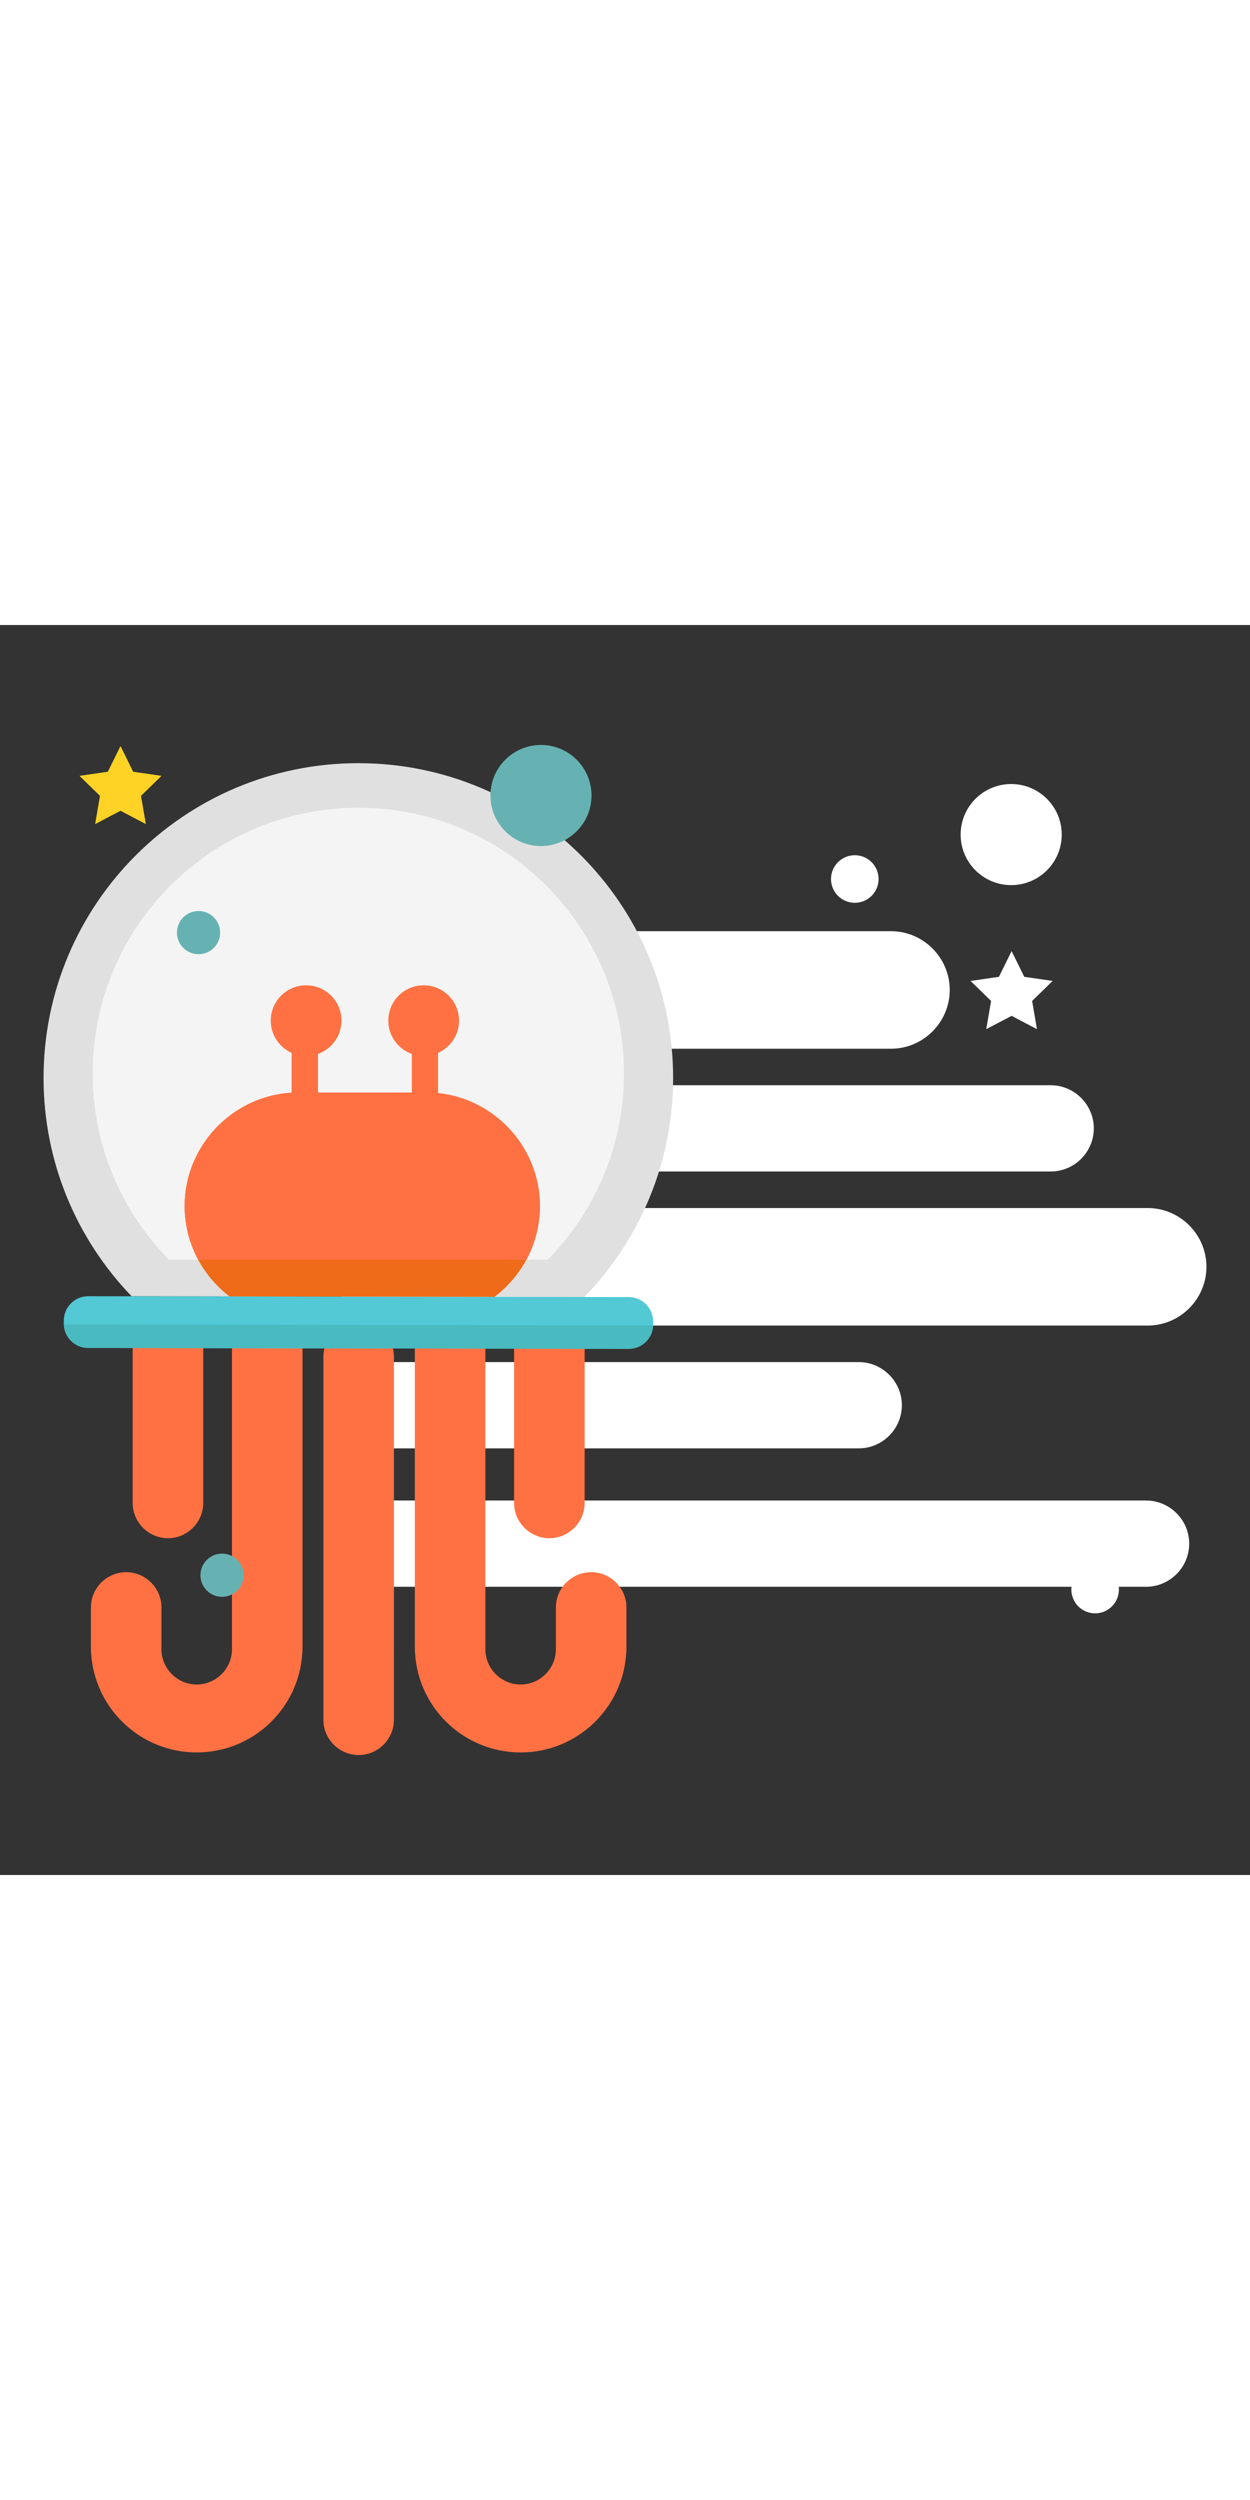 <?xml version="1.0" ?><!DOCTYPE svg  PUBLIC '-//W3C//DTD SVG 1.1//EN'  'http://www.w3.org/Graphics/SVG/1.1/DTD/svg11.dtd'><svg enable-background="new 0 0 512 512" height="500px" id="alien" version="1.1" viewBox="0 0 512 512" width="250px" xml:space="preserve" xmlns="http://www.w3.org/2000/svg" xmlns:xlink="http://www.w3.org/1999/xlink"><rect x="0" y="0" width="512" height="512" fill="#333333" stroke="none"/><path d="M351.734,301.913H139.77v35.334h211.965c9.717,0,17.667-7.95,17.667-17.667S361.451,301.913,351.734,301.913  z" fill="#fff0"/><path d="M469.425,358.611H139.77c-0.256,0.055,0.389,35.055,0,35.334h329.655c9.717,0,17.667-7.95,17.667-17.667  S479.142,358.611,469.425,358.611z" fill="#fff0"/><path d="M470.087,238.811H139.77v48.142h330.317c13.239,0,24.071-10.832,24.071-24.071  S483.326,238.811,470.087,238.811z" fill="#fff0"/><path d="M430.354,188.517H139.77v35.334h290.584c9.717,0,17.667-7.95,17.667-17.667S440.07,188.517,430.354,188.517z  " fill="#fff0"/><path d="M364.937,125.415H139.77v48.143h225.167c13.239,0,24.071-10.832,24.071-24.071  S378.176,125.415,364.937,125.415z" fill="#fff0"/><path d="M210.576,295.945v63.665c0,7.944,6.501,14.444,14.445,14.444s14.445-6.5,14.445-14.444v-63.665H210.576z" fill="#FF7143"/><path d="M242.142,387.965c-7.944,0-14.445,6.501-14.445,14.445v12.932v4.188c0,7.944-6.5,14.444-14.444,14.444  c-7.945,0-14.445-6.5-14.445-14.444v-18.099V295.945h-28.89V419.53c0,0.355,0.027,0.704,0.053,1.054  c0.004,0.071,0.008,0.144,0.012,0.216c0.008,0.089,0.011,0.179,0.021,0.267c1.349,22.719,20.192,40.729,43.25,40.729  c23.057,0,41.9-18.01,43.25-40.729c0.009-0.088,0.012-0.178,0.02-0.267c0.005-0.072,0.008-0.145,0.012-0.216  c0.025-0.35,0.054-0.698,0.054-1.054v-17.12C256.587,394.466,250.086,387.965,242.142,387.965z" fill="#FF7143"/><path d="M132.979,295.945c-0.324,1.197-0.513,2.449-0.513,3.745V448.42c0,7.945,6.5,14.445,14.444,14.445  c7.945,0,14.445-6.5,14.445-14.445V299.69c0-1.296-0.188-2.548-0.513-3.745H132.979z" fill="#FF7143"/><path d="M95.017,295.945v105.486v18.099c0,7.944-6.5,14.444-14.445,14.444c-7.944,0-14.444-6.5-14.444-14.444v-4.188  V402.41c0-7.944-6.501-14.445-14.445-14.445s-14.445,6.501-14.445,14.445v17.12c0,0.355,0.028,0.704,0.054,1.054  c0.004,0.071,0.008,0.144,0.012,0.216c0.008,0.089,0.011,0.179,0.021,0.267c1.349,22.719,20.192,40.729,43.249,40.729  c23.058,0,41.901-18.01,43.25-40.729c0.01-0.088,0.013-0.178,0.021-0.267c0.004-0.072,0.008-0.145,0.011-0.216  c0.025-0.35,0.054-0.698,0.054-1.054V295.945H95.017z" fill="#FF7143"/><path d="M54.356,295.945v63.665c0,7.944,6.5,14.444,14.445,14.444c7.944,0,14.445-6.5,14.445-14.444v-63.665H54.356z  " fill="#FF7143"/><path d="M239.349,275.256c22.501-23.21,36.362-54.845,36.362-89.725c0-71.209-57.726-128.935-128.935-128.935  S17.842,114.322,17.842,185.531c0,34.73,13.743,66.24,36.073,89.422L239.349,275.256z" fill="#E0E0E0"/><path d="M224.339,259.964c19.32-19.638,31.246-46.575,31.246-76.301c0-60.093-48.715-108.809-108.809-108.809  S37.968,123.57,37.968,183.663c0,29.726,11.926,56.663,31.247,76.301H224.339z" fill="#F4F4F4"/><path d="M257.542,296.487l-221.433-0.361c-5.492-0.008-9.979-4.508-9.972-10l0.002-1.229  c0.008-5.493,4.508-9.98,10-9.972l221.434,0.36c5.492,0.008,9.979,4.508,9.972,10.001l-0.002,1.229  C267.535,292.008,263.034,296.495,257.542,296.487z" fill="#52C9D5"/><path d="M36.109,296.126l221.433,0.361c5.362,0.008,9.768-4.273,9.98-9.587l-241.366-0.39  C26.354,291.825,30.747,296.118,36.109,296.126z" fill="#49BAC0"/><circle cx="414.182" cy="85.841" fill="#fff0" r="20.701"/><circle cx="221.582" cy="69.841" fill="#66B2B2" r="20.701"/><circle cx="350.125" cy="104.043" fill="#fff0" r="9.742"/><circle cx="448.565" cy="395.082" fill="#fff0" r="9.741"/><circle cx="81.322" cy="125.994" fill="#66B2B2" r="8.848"/><circle cx="90.953" cy="389.213" fill="#66B2B2" r="8.848"/><polygon fill="#fff0" points="467.354,246.985 472.547,257.505 484.158,259.192 475.756,267.382 477.739,278.945 467.354,273.486   456.97,278.945 458.953,267.382 450.552,259.192 462.162,257.505 "/><polygon fill="#FFD326" points="49.354,49.587 54.547,60.109 66.158,61.796 57.756,69.985 59.739,81.549 49.354,76.089   38.97,81.549 40.953,69.985 32.552,61.796 44.162,60.109 "/><polygon fill="#fff0" points="414.354,133.587 419.547,144.109 431.158,145.796 422.756,153.985 424.739,165.549 414.354,160.089   403.97,165.549 405.953,153.985 397.552,145.796 409.162,144.109 "/><path d="M75.77,241.556c0.049,0.634,0.106,1.265,0.181,1.892c0.034,0.296,0.072,0.591,0.113,0.886  c0.086,0.63,0.187,1.256,0.298,1.878c0.046,0.252,0.087,0.505,0.136,0.756c0.166,0.84,0.349,1.673,0.559,2.496  c0.005,0.018,0.008,0.037,0.013,0.054c0.226,0.879,0.479,1.748,0.755,2.606c0.047,0.146,0.1,0.29,0.148,0.435  c0.23,0.696,0.476,1.385,0.737,2.065c0.076,0.198,0.155,0.395,0.234,0.592c0.261,0.651,0.536,1.294,0.825,1.93  c0.076,0.168,0.15,0.336,0.229,0.503c0.364,0.776,0.745,1.545,1.15,2.298c0.003,0.006,0.005,0.012,0.008,0.017h0.001  c3.17,5.886,7.571,11.02,12.851,15.055l108.518,0.177c5.383-4.062,9.866-9.26,13.083-15.231l0,0  c0.001-0.002,0.002-0.005,0.004-0.008c0.407-0.756,0.79-1.527,1.155-2.309c0.077-0.165,0.151-0.332,0.227-0.498  c0.29-0.638,0.565-1.282,0.827-1.935c0.078-0.196,0.157-0.391,0.232-0.588c0.263-0.682,0.509-1.371,0.739-2.067  c0.048-0.145,0.101-0.289,0.147-0.435c0.275-0.859,0.529-1.727,0.755-2.606c0.005-0.018,0.008-0.036,0.013-0.054  c0.21-0.823,0.394-1.656,0.559-2.496c0.049-0.251,0.091-0.504,0.136-0.756c0.111-0.622,0.212-1.248,0.299-1.878  c0.04-0.295,0.078-0.59,0.113-0.886c0.073-0.627,0.132-1.258,0.18-1.892c0.021-0.272,0.047-0.542,0.063-0.816  c0.053-0.898,0.086-1.8,0.086-2.711c0-0.013-0.001-0.025-0.001-0.038c-0.001-0.763-0.021-1.521-0.059-2.274  c-0.013-0.262-0.038-0.521-0.056-0.781c-0.033-0.502-0.065-1.005-0.115-1.502c-0.03-0.306-0.073-0.609-0.109-0.914  c-0.054-0.448-0.105-0.897-0.172-1.341c-0.048-0.32-0.106-0.636-0.161-0.954c-0.071-0.424-0.144-0.848-0.228-1.268  c-0.064-0.325-0.139-0.646-0.21-0.968c-0.091-0.406-0.182-0.813-0.282-1.215c-0.082-0.326-0.171-0.648-0.26-0.971  c-0.107-0.393-0.217-0.785-0.335-1.174c-0.098-0.323-0.201-0.644-0.306-0.964c-0.125-0.382-0.254-0.763-0.389-1.141  c-0.113-0.319-0.23-0.635-0.351-0.951c-0.142-0.372-0.288-0.741-0.439-1.108c-0.129-0.313-0.26-0.625-0.396-0.935  c-0.158-0.362-0.322-0.721-0.489-1.078c-0.143-0.306-0.287-0.611-0.437-0.914c-0.175-0.354-0.357-0.704-0.541-1.053  c-0.156-0.296-0.311-0.593-0.473-0.885c-0.193-0.349-0.395-0.69-0.596-1.033c-0.168-0.285-0.333-0.571-0.506-0.852  c-0.211-0.341-0.431-0.676-0.65-1.011c-0.178-0.273-0.353-0.549-0.537-0.818c-0.23-0.338-0.472-0.667-0.711-0.999  c-0.186-0.256-0.366-0.517-0.557-0.769c-0.265-0.352-0.542-0.694-0.816-1.039c-0.177-0.221-0.348-0.447-0.527-0.665  c-0.455-0.548-0.921-1.086-1.399-1.613c-0.167-0.185-0.345-0.361-0.515-0.543c-0.323-0.344-0.645-0.69-0.978-1.024  c-0.229-0.229-0.466-0.449-0.699-0.674c-0.286-0.276-0.57-0.556-0.864-0.824c-0.253-0.232-0.514-0.454-0.771-0.681  c-0.285-0.25-0.568-0.501-0.859-0.744c-0.271-0.226-0.548-0.444-0.824-0.664c-0.288-0.23-0.576-0.461-0.87-0.685  c-0.286-0.218-0.577-0.427-0.868-0.638c-0.295-0.213-0.589-0.427-0.889-0.633c-0.299-0.207-0.604-0.407-0.907-0.606  c-0.301-0.197-0.603-0.393-0.908-0.583c-0.312-0.195-0.627-0.384-0.944-0.571c-0.308-0.182-0.616-0.361-0.929-0.536  c-0.322-0.18-0.647-0.357-0.975-0.53c-0.315-0.167-0.633-0.33-0.953-0.49c-0.333-0.167-0.667-0.331-1.005-0.49  c-0.321-0.151-0.646-0.296-0.971-0.44c-0.344-0.152-0.688-0.304-1.037-0.448c-0.327-0.136-0.658-0.264-0.988-0.392  c-0.354-0.137-0.706-0.274-1.063-0.402c-0.335-0.12-0.673-0.231-1.011-0.344c-0.362-0.121-0.723-0.243-1.087-0.354  c-0.341-0.104-0.685-0.197-1.028-0.294c-0.37-0.104-0.738-0.211-1.111-0.306c-0.347-0.088-0.698-0.163-1.048-0.244  c-0.376-0.086-0.75-0.178-1.13-0.254c-0.352-0.072-0.709-0.128-1.064-0.191c-0.579-0.104-1.161-0.199-1.747-0.28  c-0.525-0.073-1.049-0.147-1.579-0.202v-16.493c5.042-2.254,8.561-7.304,8.561-13.183c0-7.978-6.468-14.445-14.445-14.445  s-14.445,6.467-14.445,14.445c0,6.287,4.023,11.62,9.63,13.605v15.82h-38.52v-15.82c5.606-1.985,9.63-7.318,9.63-13.605  c0-7.978-6.467-14.445-14.445-14.445c-7.978,0-14.444,6.467-14.444,14.445c0,5.879,3.519,10.929,8.56,13.183v16.325  c-0.001,0-0.002,0-0.003,0c-5.312,0.305-10.392,1.512-15.09,3.468c-0.017,0.007-0.035,0.014-0.052,0.021  c-0.592,0.247-1.174,0.51-1.753,0.781c-0.092,0.043-0.186,0.083-0.276,0.126c-0.528,0.251-1.048,0.517-1.564,0.787  c-0.139,0.072-0.279,0.141-0.417,0.214c-0.479,0.257-0.951,0.527-1.421,0.801c-0.168,0.097-0.339,0.191-0.505,0.291  c-0.443,0.265-0.878,0.542-1.312,0.821c-0.186,0.12-0.373,0.236-0.557,0.358c-0.412,0.273-0.815,0.557-1.218,0.843  c-0.197,0.141-0.396,0.278-0.591,0.422c-0.384,0.281-0.76,0.571-1.134,0.864c-0.205,0.161-0.411,0.32-0.614,0.483  c-0.355,0.289-0.705,0.584-1.053,0.883c-0.211,0.18-0.421,0.36-0.628,0.544c-0.333,0.295-0.659,0.598-0.982,0.902  c-0.211,0.199-0.422,0.398-0.63,0.601c-0.311,0.303-0.614,0.611-0.916,0.923c-0.21,0.216-0.418,0.434-0.624,0.654  c-0.288,0.31-0.571,0.623-0.852,0.94c-0.207,0.235-0.413,0.471-0.615,0.71c-0.268,0.315-0.53,0.633-0.79,0.956  c-0.201,0.251-0.4,0.504-0.598,0.76c-0.248,0.321-0.491,0.646-0.73,0.973c-0.196,0.268-0.388,0.539-0.578,0.811  c-0.228,0.326-0.452,0.653-0.672,0.985c-0.188,0.285-0.372,0.573-0.555,0.862c-0.207,0.33-0.412,0.66-0.611,0.995  c-0.18,0.301-0.354,0.606-0.526,0.912c-0.188,0.333-0.376,0.668-0.557,1.007c-0.169,0.316-0.33,0.635-0.491,0.956  c-0.171,0.337-0.341,0.675-0.503,1.018c-0.157,0.331-0.306,0.667-0.455,1.001c-0.151,0.34-0.304,0.68-0.446,1.024  c-0.145,0.347-0.279,0.698-0.416,1.049c-0.133,0.342-0.267,0.682-0.392,1.027c-0.131,0.362-0.25,0.729-0.372,1.094  c-0.114,0.342-0.231,0.683-0.337,1.029c-0.116,0.377-0.22,0.76-0.326,1.141c-0.096,0.342-0.195,0.683-0.283,1.027  c-0.1,0.395-0.187,0.794-0.276,1.192c-0.076,0.338-0.158,0.675-0.228,1.017c-0.084,0.414-0.152,0.833-0.226,1.25  c-0.058,0.333-0.122,0.663-0.173,0.998c-0.066,0.441-0.116,0.888-0.171,1.333c-0.038,0.317-0.085,0.631-0.117,0.949  c-0.05,0.498-0.081,1-0.115,1.502c-0.019,0.272-0.046,0.541-0.06,0.813c-0.038,0.754-0.058,1.512-0.059,2.274  c0,0.023-0.001,0.046-0.001,0.069c0,0.911,0.033,1.813,0.085,2.711C75.724,241.014,75.749,241.284,75.77,241.556z" fill="#EF6B19"/><path d="M179.411,191.735v-16.493c5.042-2.254,8.561-7.304,8.561-13.183c0-7.978-6.468-14.445-14.445-14.445  s-14.445,6.467-14.445,14.445c0,6.287,4.023,11.62,9.63,13.605v15.82h-38.52v-15.82c5.606-1.985,9.63-7.318,9.63-13.605  c0-7.978-6.467-14.445-14.445-14.445c-7.978,0-14.444,6.467-14.444,14.445c0,5.879,3.519,10.929,8.56,13.183v16.325  c-24.367,1.399-43.869,21.76-43.869,46.462c0,7.918,2.008,15.389,5.533,21.935h134.452c3.525-6.545,5.534-14.016,5.534-21.935  C221.142,214.055,202.771,194.165,179.411,191.735z" fill="#FF7143"/></svg>